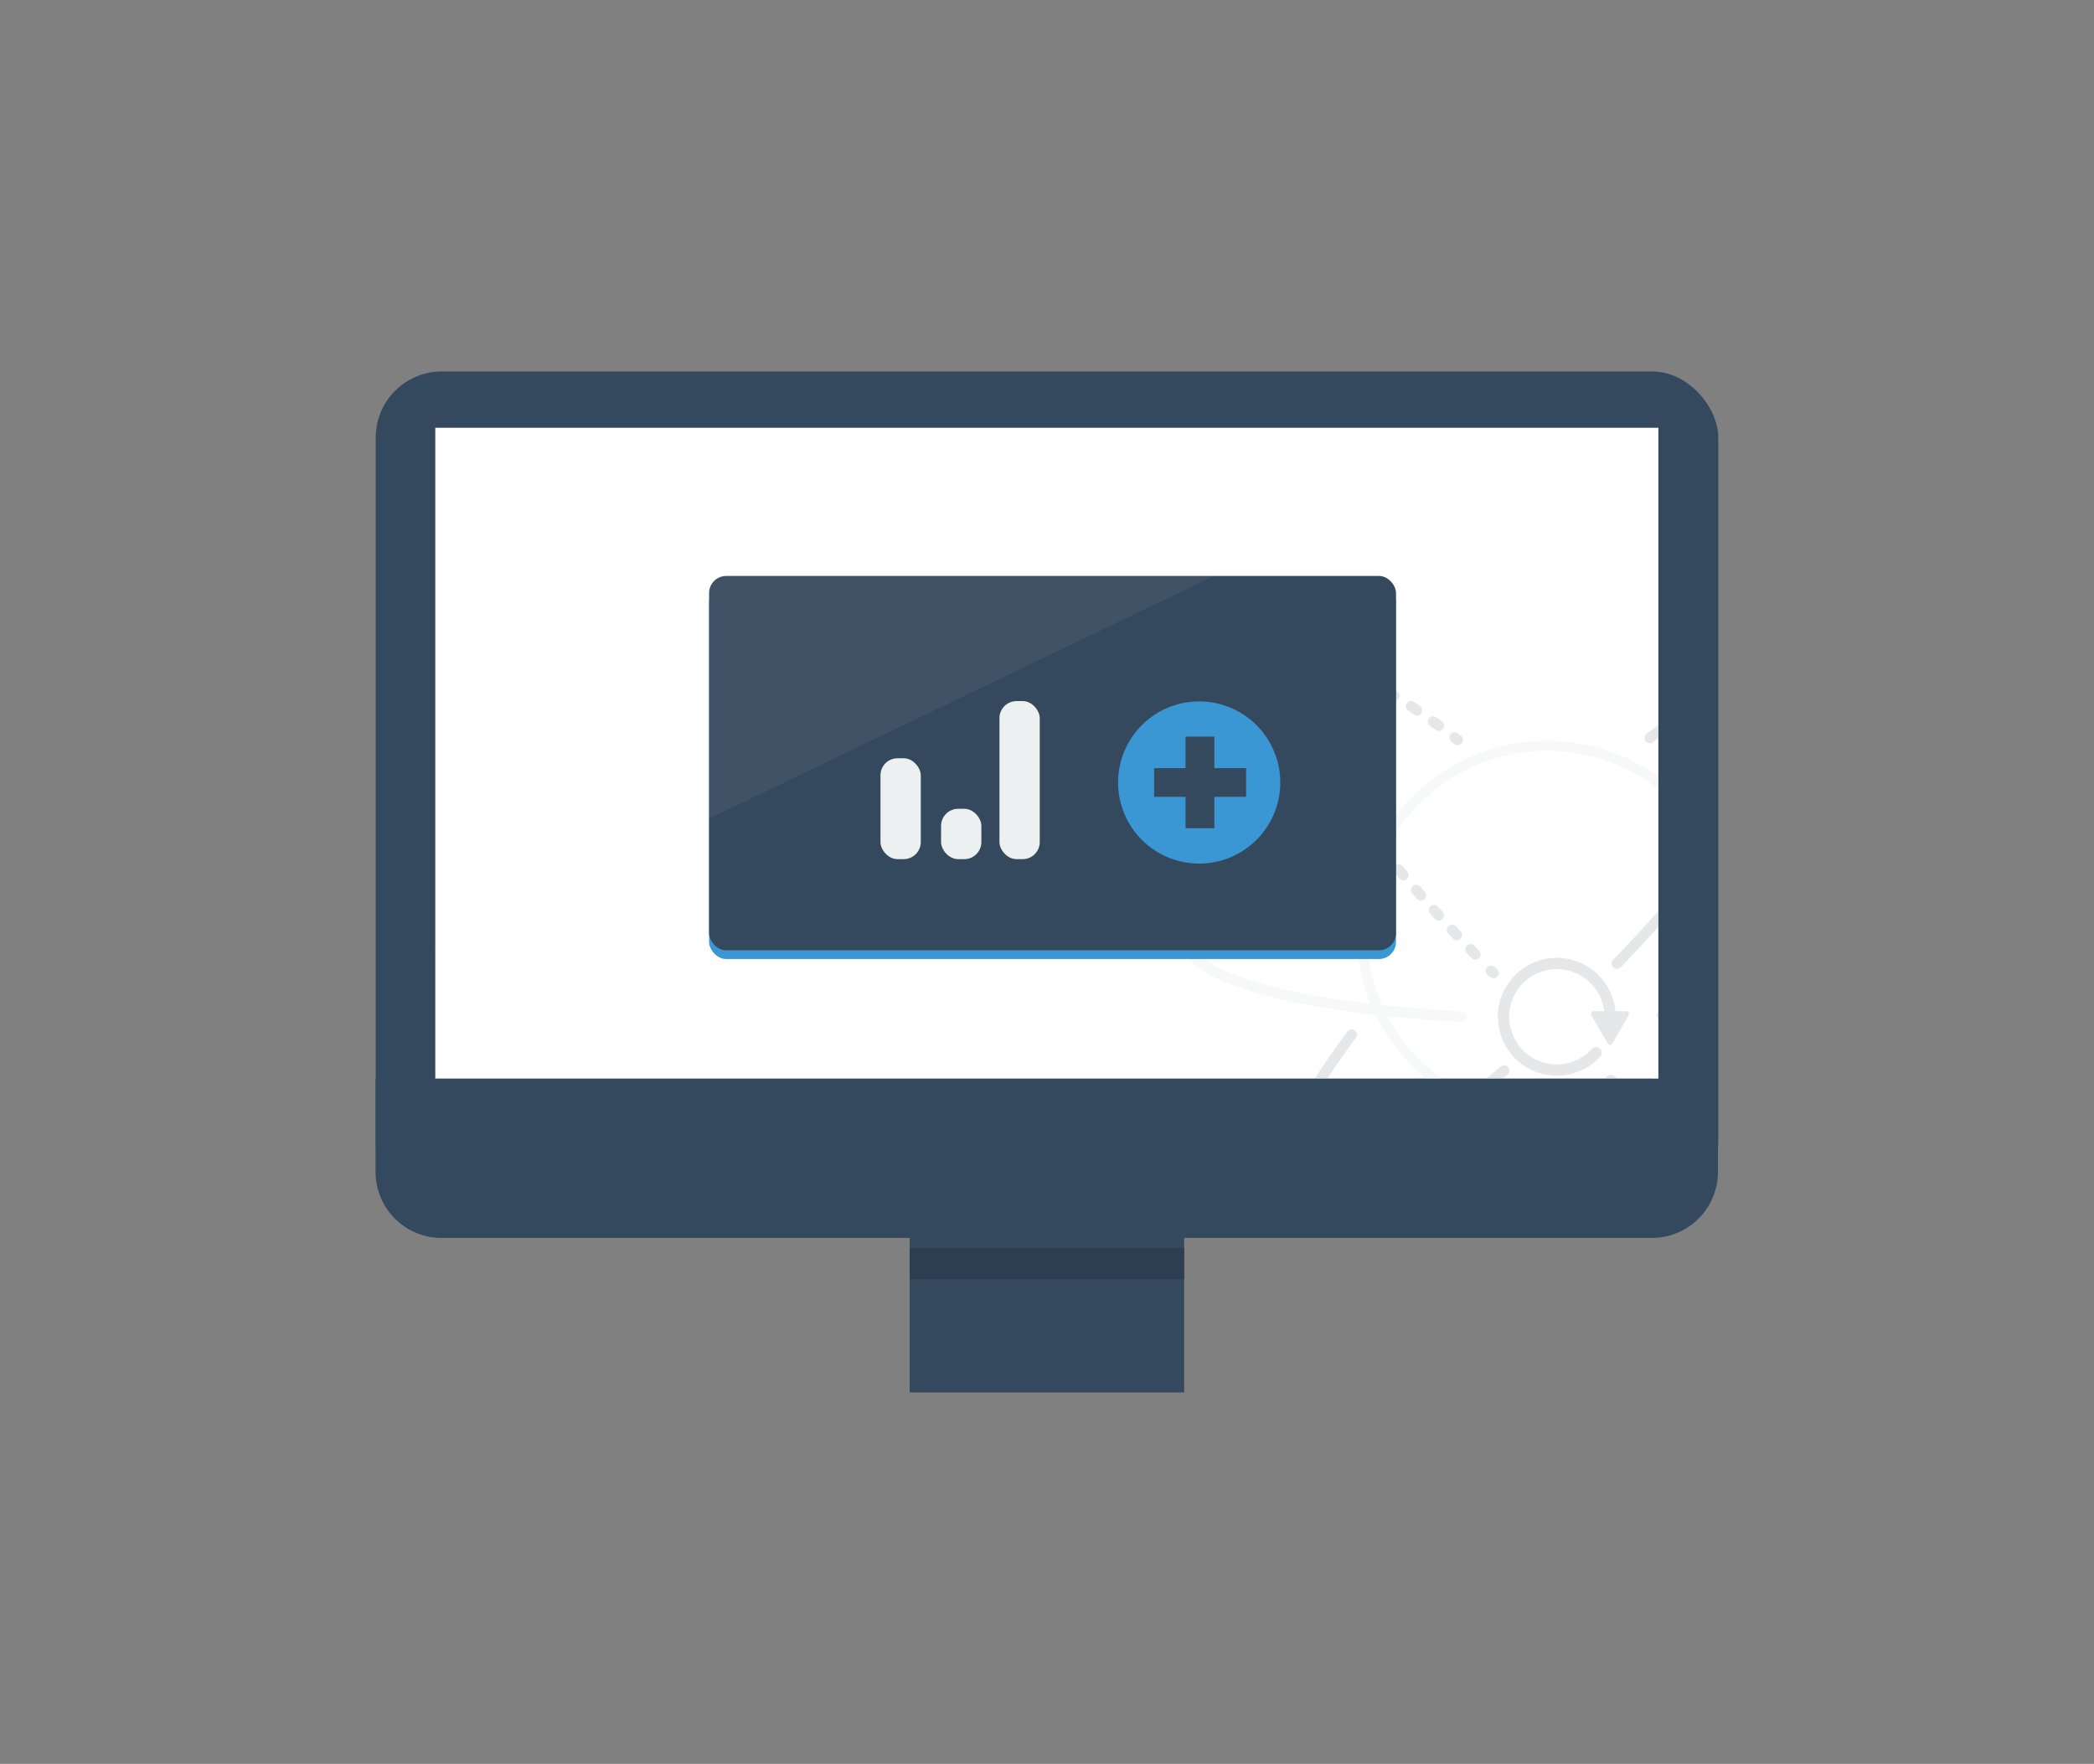 <svg id="Layer_1" data-name="Layer 1" xmlns="http://www.w3.org/2000/svg" xmlns:xlink="http://www.w3.org/1999/xlink" viewBox="0 0 122.67 103.33"><rect x="0" y="0" width="122.67" height="103.33" fill="#808080" stroke="none"/><defs><style>.cls-1,.cls-10,.cls-11,.cls-12,.cls-7,.cls-8,.cls-9{fill:none;}.cls-2{fill:#35495e;}.cls-17,.cls-3{fill:#fff;}.cls-4{fill:#2c3e50;}.cls-5{clip-path:url(#clip-path);}.cls-6{opacity:0.4;}.cls-7,.cls-9{stroke:#ecf0f1;}.cls-7{stroke-miterlimit:10;stroke-width:0.59px;}.cls-10,.cls-11,.cls-12,.cls-13,.cls-8{stroke:#bdc3c7;}.cls-10,.cls-11,.cls-12,.cls-13,.cls-8,.cls-9{stroke-linecap:round;stroke-linejoin:round;}.cls-10,.cls-11,.cls-8,.cls-9{stroke-width:0.62px;}.cls-10{stroke-dasharray:0.42 1.18;}.cls-11{stroke-dasharray:0.41 1.16;}.cls-12{stroke-width:0.66px;}.cls-13,.cls-14{fill:#bdc3c7;}.cls-13{stroke-width:0.33px;}.cls-15{fill:#3b97d3;}.cls-16{fill:#ecf0f1;}.cls-17{opacity:0.05;}</style><clipPath id="clip-path"><rect class="cls-1" x="25.5" y="25.06" width="71.65" height="38.13"/></clipPath></defs><title>recast</title><rect class="cls-2" x="22.01" y="21.76" width="78.65" height="49.01" rx="3.87" ry="3.87"/><rect class="cls-3" x="25.5" y="25.06" width="71.65" height="38.13"/><path class="cls-2" d="M22,63.19v5.46a3.87,3.87,0,0,0,3.87,3.87h70.9a3.87,3.87,0,0,0,3.87-3.87V63.19H22Z"/><rect class="cls-2" x="53.29" y="70.14" width="16.08" height="11.43"/><rect class="cls-4" x="53.29" y="73.11" width="16.08" height="1.83"/><g class="cls-5"><g class="cls-6"><circle class="cls-7" cx="90.63" cy="54.57" r="10.88"/><path class="cls-8" d="M101.34,40.3a32.64,32.64,0,0,0-4.69,2.93"/><path class="cls-8" d="M94.72,56.45C99.85,51.14,103.63,46,105,42.81"/><path class="cls-8" d="M79.18,60.61c-3.24,4.37-4.78,7.8-3.72,8.86,1.35,1.35,6.54-1.53,12.65-6.75"/><path class="cls-8" d="M97.37,59.46c8.3-.59,14.27-2.25,14.27-4.21,0-1.46-3.33-2.75-8.48-3.56"/><path class="cls-9" d="M78.54,51.62c-5.39.8-8.91,2.13-8.91,3.63,0,2.09,6.82,3.84,16,4.31"/><path class="cls-8" d="M94.37,63.27l0.16,0.13"/><path class="cls-10" d="M95.46,64.14c4.92,3.83,8.87,5.76,10,4.61,1-1-.26-4-3-7.86"/><path class="cls-8" d="M102.14,60.41L102,60.23"/><path class="cls-8" d="M85.39,43.34l-0.17-.13"/><path class="cls-11" d="M84.29,42.51C80.08,39.45,76.81,38,75.78,39c-1.69,1.69,3.27,9.42,11.16,17.43"/><path class="cls-8" d="M87.34,56.88L87.49,57"/><path class="cls-12" d="M93.5,61.67a3.12,3.12,0,1,1,.82-2.11"/><polygon class="cls-13" points="94.32 61.04 93.37 59.4 95.26 59.4 94.32 61.04"/><rect class="cls-14" x="102.23" y="38.46" width="1.09" height="2.73" rx="0.55" ry="0.55"/><rect class="cls-14" x="103.87" y="39.83" width="1.09" height="1.37" rx="0.55" ry="0.55"/><rect class="cls-14" x="105.46" y="36.91" width="1.09" height="4.29" rx="0.55" ry="0.55"/></g></g><rect class="cls-15" x="41.54" y="34.25" width="40.24" height="21.93" rx="1" ry="1"/><rect class="cls-2" x="41.54" y="33.74" width="40.24" height="21.93" rx="1" ry="1"/><rect class="cls-16" x="51.58" y="44.42" width="2.36" height="5.91" rx="1" ry="1"/><rect class="cls-16" x="55.13" y="47.38" width="2.36" height="2.95" rx="1" ry="1"/><rect class="cls-16" x="58.55" y="41.07" width="2.36" height="9.26" rx="1" ry="1"/><path class="cls-15" d="M70.3,41.09A4.75,4.75,0,1,0,75,45.84,4.75,4.75,0,0,0,70.3,41.09ZM73,46.68H71.14v1.84H69.45V46.68H67.61V45h1.84V43.15h1.69V45H73v1.68Z"/><polygon class="cls-17" points="25.5 25.06 25.5 55.66 89.19 25.06 25.5 25.06"/></svg>